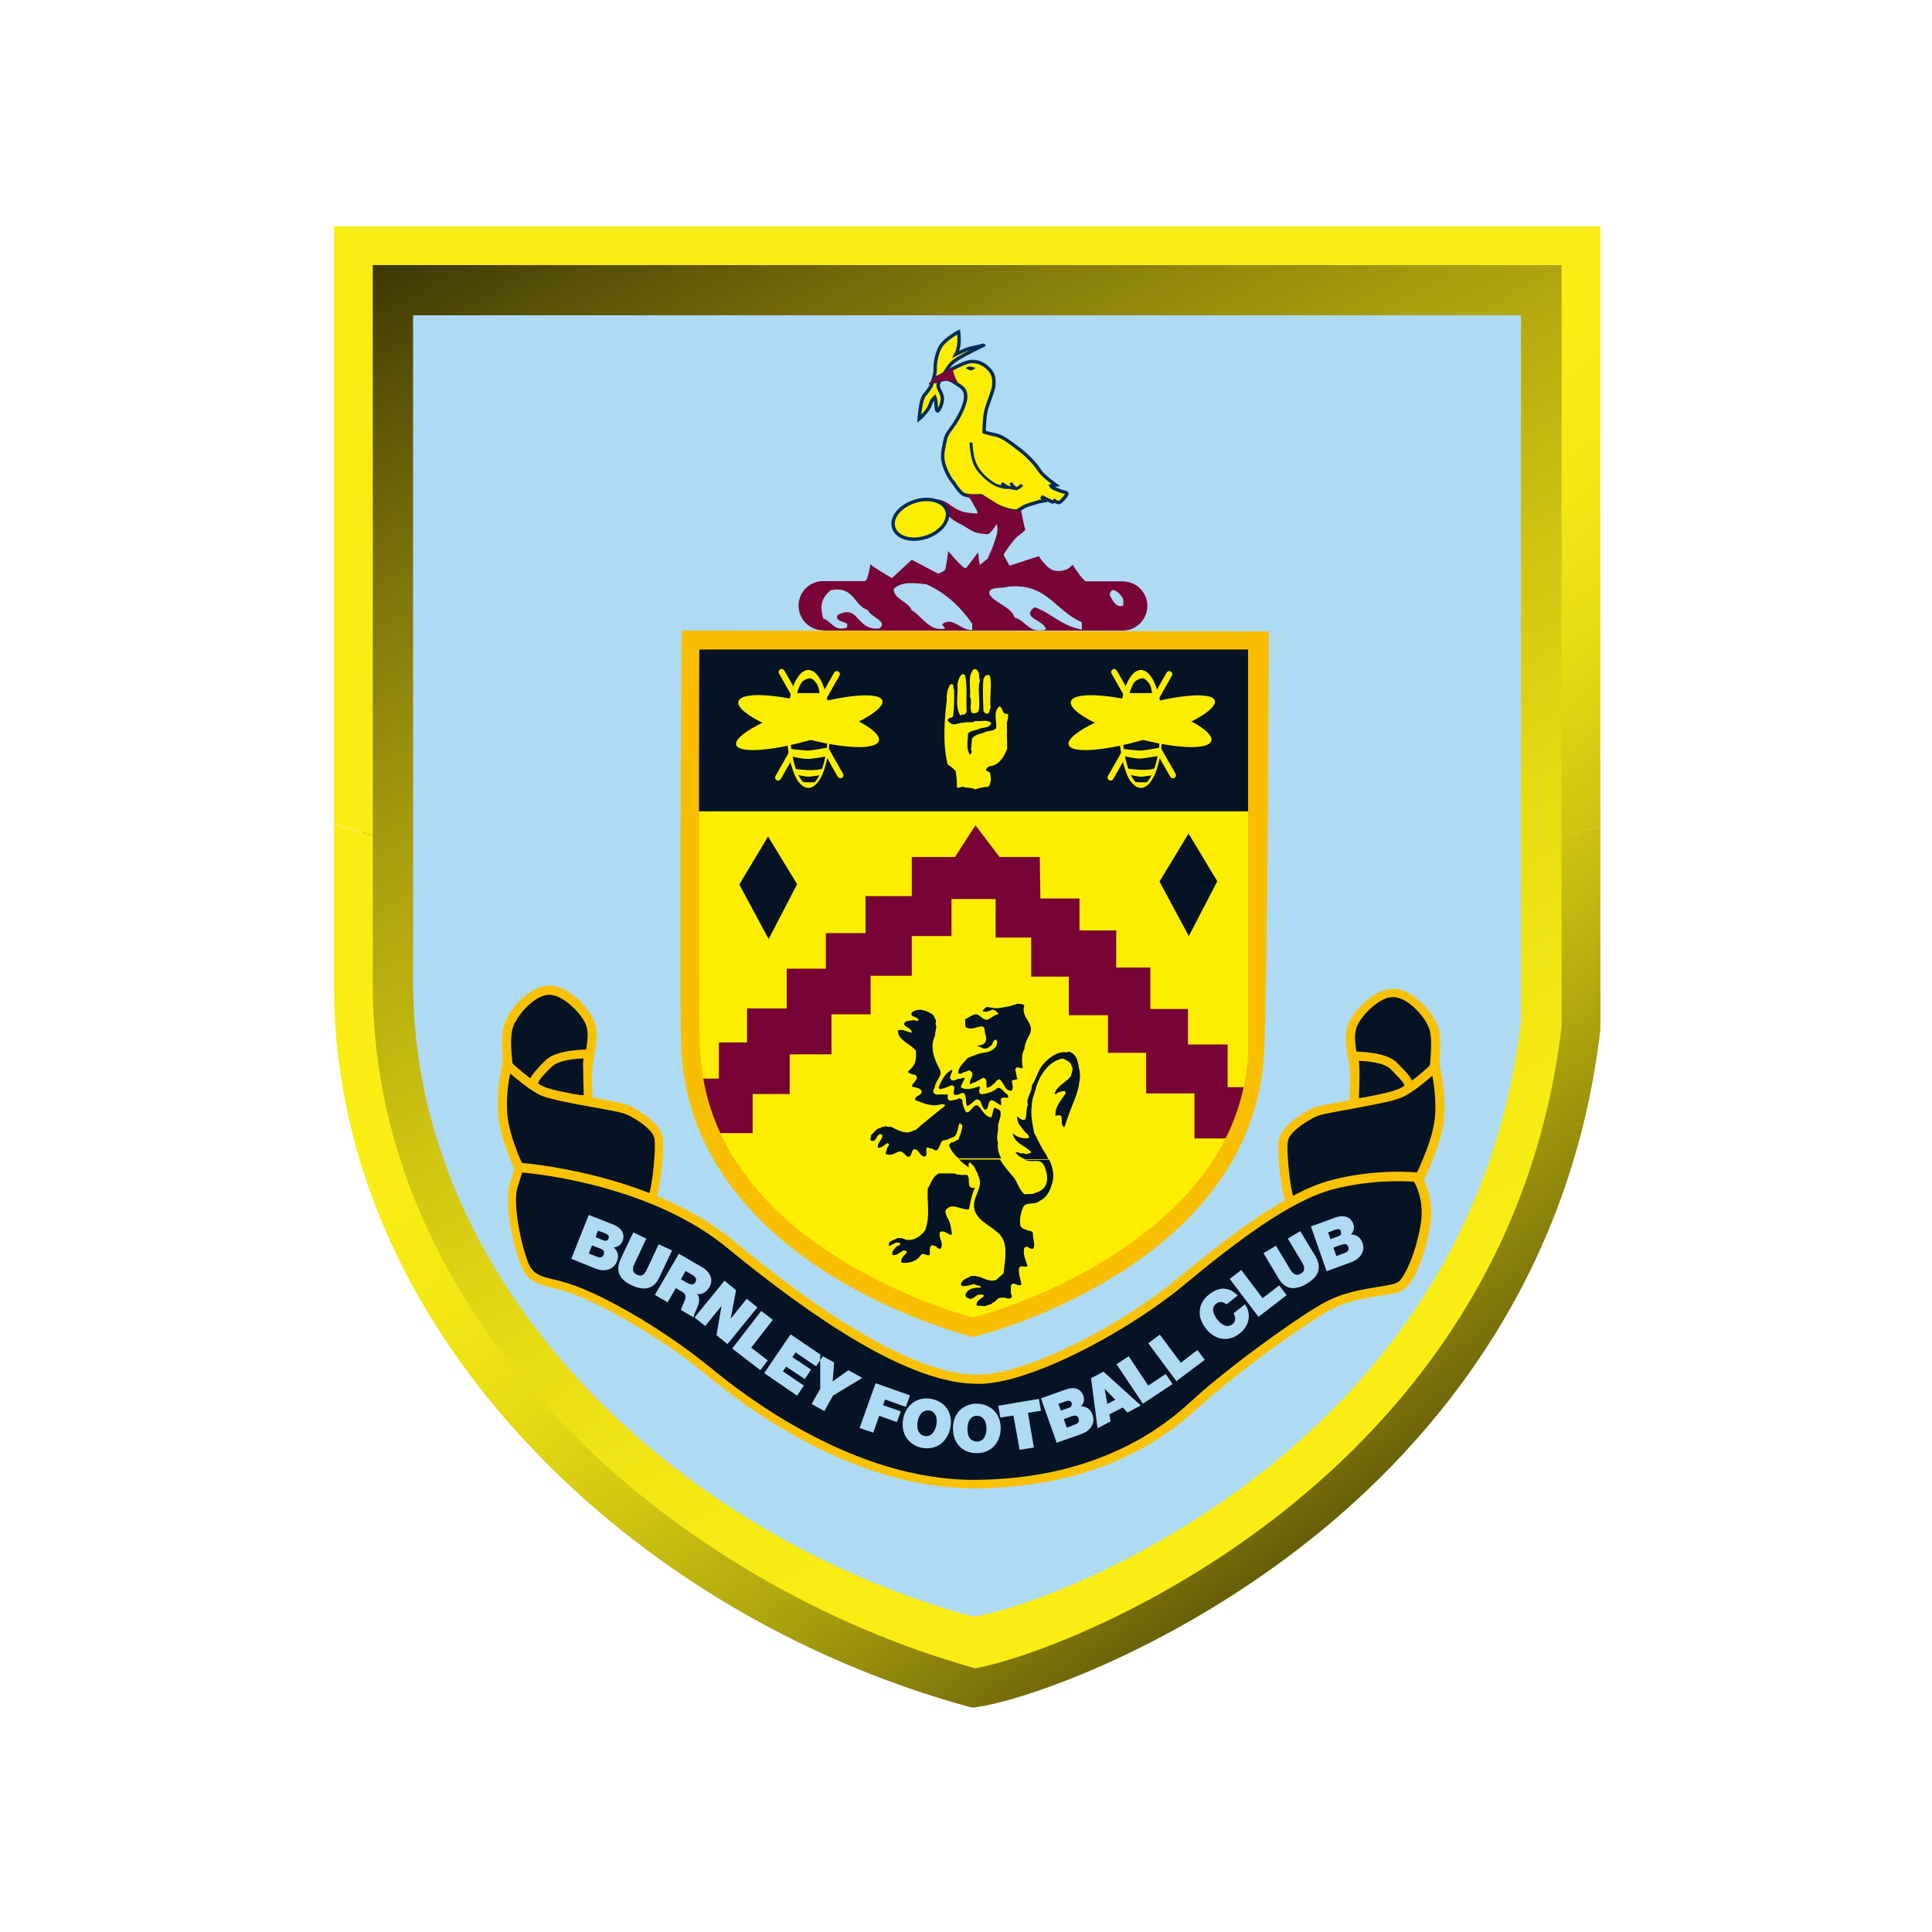 <?xml version="1.0" encoding="utf-8"?>
<!-- Generator: Adobe Illustrator 19.0.0, SVG Export Plug-In . SVG Version: 6.00 Build 0)  -->
<svg version="1.1" id="layer" xmlns="http://www.w3.org/2000/svg" xmlns:xlink="http://www.w3.org/1999/xlink" x="0px" y="0px"
	 viewBox="-153 -46 652 652" style="enable-background:new -153 -46 652 652;" xml:space="preserve">
<style type="text/css">
	.st0{clip-path:url(#XMLID_39_);fill:url(#XMLID_42_);}
	.st1{fill-rule:evenodd;clip-rule:evenodd;fill:#AFDAF4;}
	.st2{fill-rule:evenodd;clip-rule:evenodd;fill:#FDEE00;}
	.st3{fill-rule:evenodd;clip-rule:evenodd;fill:#780336;}
	.st4{fill-rule:evenodd;clip-rule:evenodd;fill:#051325;}
	.st5{fill:#F9C200;}
	.st6{fill:#FDEE00;}
	.st7{fill-rule:evenodd;clip-rule:evenodd;fill:#FFED00;}
	.st8{fill:#FFED00;}
	.st9{fill:none;stroke:#002B59;stroke-width:1.153;}
	.st10{fill:#002B59;}
	.st11{fill-rule:evenodd;clip-rule:evenodd;fill:#002B59;}
	.st12{fill:#780336;}
	.st13{fill-rule:evenodd;clip-rule:evenodd;fill:#F7BF00;}
	.st14{clip-path:url(#XMLID_45_);fill:url(#XMLID_49_);}
	.st15{clip-path:url(#XMLID_50_);fill:url(#XMLID_53_);}
</style>
<g id="XMLID_165_">
	<defs>
		<path id="XMLID_166_" d="M-30.7,43.4v242.2c0,53.1,21.5,104,62.1,147.2c36.8,39.1,86.4,68.7,139.8,83.3l4,0.9l4.5-0.4l0.2,0
			c15.8-2.2,36.1-11.1,42-13.7c21.7-9.8,42.3-22.2,61-36.9c54.3-42.5,87-99.8,94.6-165.6l0.1-257H-30.7z"/>
	</defs>
	<clipPath id="XMLID_39_">
		<use xlink:href="#XMLID_166_"  style="overflow:visible;"/>
	</clipPath>
	
		<linearGradient id="XMLID_42_" gradientUnits="userSpaceOnUse" x1="-256.361" y1="591.212" x2="-235.017" y2="591.212" gradientTransform="matrix(12.471 22.853 22.853 -12.471 -10322.771 13178.368)">
		<stop  offset="0" style="stop-color:#040000"/>
		<stop  offset="5.484474e-002" style="stop-color:#1C1702"/>
		<stop  offset="0.201" style="stop-color:#564F07"/>
		<stop  offset="0.346" style="stop-color:#887F0B"/>
		<stop  offset="0.489" style="stop-color:#B0A70E"/>
		<stop  offset="0.627" style="stop-color:#D0C511"/>
		<stop  offset="0.761" style="stop-color:#E7DB13"/>
		<stop  offset="0.888" style="stop-color:#F4E914"/>
		<stop  offset="1" style="stop-color:#F9ED14"/>
	</linearGradient>
	<polygon id="XMLID_167_" class="st0" points="283.9,-128.3 576.7,408.3 63,688.7 -229.9,152 	"/>
</g>
<g id="XMLID_3_">
	<path id="XMLID_164_" class="st1" d="M-13.5,60.4h373.8v238c-16.9,146.3-160.5,197.8-184.9,201.2c-100.4-27.4-189-111.8-189-214
		V60.4z"/>
	<path id="XMLID_163_" class="st2" d="M78.8,225.9v84.5c0,0,7,31.7,12.5,37.3c5.6,5.6,29.1,32.8,38.1,36.8c9,4,46.7,20.5,46.7,20.5
		l49.6-23.2l26.4-24.2l14.7-22l4-16.2l0.4-31.9l0.9-64.2L78.8,223L78.8,225.9z"/>
	<path id="XMLID_162_" class="st3" d="M80.8,318h8.8v-12.2h9.5v-11.5h13.4v-13.4h13.2v-12h13.4v-12.5h15.6v-13.2h14.6l6.9-10.7
		l8.1,10.7h13.6l0.2,14h13.2v10.8h12.4v12.5h11.5v14h12.7v12h13.4v14.4h7.8c0,0-0.7,6.9-2.4,11c-1.7,4.1-4.9,6.3-4.9,6.3h-11.7
		v-15.2h-16.3v-13.7h-12.9v-12.7h-13.2v-13h-12.7v-13.2h-12v-13h-3.2h-11.7v12.5h-13.4v13.4h-13.9v13h-13.2v13.5h-14.1v13.4H101
		v13.2H89.3c0,0-4.9-6.1-6.3-10.3C81.5,321.9,80.8,318,80.8,318"/>
	<rect id="XMLID_161_" x="79.4" y="170" class="st4" width="192" height="57.8"/>
	<path id="XMLID_160_" class="st4" d="M192.7,293.3c-1.5,4.1,3.9,6.1,1.7,9.9c-0.8,1.5-1.6,3.2-1.7,4.9c-1,1.5-0.8,3.5-0.7,5.4
		c0.2,0.2,0.1,0.6,0.1,0.9c-0.8,0.5-2-1.1-2.5,0.6c0.4,0.9,0.3,2.2,0.8,3.2l-1.9,0.4c0,1.3,0.7,2.3-0.1,3.5c-2.6,0-2.4-2.7-4.1-3.9
		c-1,0.1-1.4,1.4-2.2,1.7c-0.4,0.6-1.3,1.1-2.1,1.2c-0.3-1.3,0.4-2.9-1.1-3.4c-1.3,0.5-2.3,1.6-3.8,1.8c-0.1,0.4-0.5,0.3-0.8,0.3
		c-0.3-1.3,1.2-2.4,0.8-3.8c-0.4-0.4-0.7-0.9-1.3-0.7c-0.6,0.3-1.4,0.6-1.9,0.6c-0.3,0.7-1,0.3-1.5,0.4c-0.1-2.2,1.8-3.6,3.1-5.2
		c2.1-0.9,4.1-1.8,6.6-2c1.5-0.5,3.2-1.3,3.4-3.1c0.1-0.5-0.1-0.9-0.4-1.2c-0.8,0.2-1.1,1.1-1.3,1.7c-0.9,0.9-2.1,1.8-3.2,1.2
		c-0.5-0.2-1.1-0.5-1.7-0.7v-0.1c0.9-0.2,2.2-0.2,2.7-1.4c0.6-1.3-0.2-2.3-0.3-3.7c0-0.5-0.1-1-0.6-1.4c-2.1-0.1-3.6,1.4-5.7,0.3
		c-0.5-0.8-0.1-1.6-0.3-2.7c1.3-0.6,2.4-1.7,3.9-1.7c1.4,0.4,2.4,2.4,4,1.7c1.1-0.6,1.9-1.5,3.3-1.7c-0.1-0.8-1.2-1.3-1.7-1.6
		c-1.3,0.3-2.2,1-3.5,0.6c0-0.8,0.9-1.1,1.3-1.5c1.8,0.2,3,0.7,4.8,0.3c1-0.2,2.1-0.4,3.3-0.6c0.5-0.4,1.3-0.2,1.9-0.7
		C191,292.7,191.9,292.7,192.7,293.3"/>
	<path id="XMLID_159_" class="st4" d="M201,345.1c1.2,2.7,2.1,5.7,0.9,8.7c-0.6,2.3-1.8,4.4-4.1,5.5c-1.5,1.6-5.1-0.1-5.7,2.6
		c-0.7,1.6-1,3.5-0.8,5.5c0.2,1.3,1.7,1.4,2.7,1.9c0.6,0,1.4,0.2,1.6,0.9c-0.1,1.8,0.8,3.5,0.2,5.1c-1.3,0.8-2-1.6-3.2,0
		c-0.4,2.2,0.6,4.1,1.2,6c-1.1,0.6-2-0.6-2.9,0.6c-0.3,2.2,0.6,3.7,0.8,5.7c-1.5,0.7-2.8-1.6-3.6,0.5c0.2,1-0.2,2.2,0.3,3
		c0.3,1.1-0.7,1.2-1.5,1.1c-0.8-0.5-1.8-0.2-2.6-0.2c-1,0.3-1.3,1.5-2.3,1.6c-0.5,0.9-1.7,0.6-2.4,1.2l-3-0.2
		c-0.3-1.8,1.6-2.2,2.5-3.3c-0.4-0.7-1.3-0.3-1.9-0.4c-1.1,0.4-2.1,2-3.4,1.2c-0.7-0.2-1.3-0.8-0.8-1.6c1.1-2,3.2-1.9,5.1-2
		c-0.4-1-1.7-0.5-2.3-1.2c-1.3,0.4-2.6,0.8-4,0.7c-0.2-0.1-0.6-0.4-0.5-0.7c0.4-1.6,2-1.8,3.2-2.6c3.5-0.7,5.3,2.2,8.6,1.3l2.6-2.3
		c0.4-4.8,2-10.8-2.3-14c-2.6-2.4-7.7-4.3-7.7-8.9c-0.1-3.4,3.4-6.5,1.4-10c-0.1-1-0.8-1.7-1.1-2.6c-0.3-0.7-1.1-1.5-1.7-1.9
		c-0.7,0.4-0.4,1.3-0.3,1.9v-0.1c-1.2-1-2.3-1.8-3.4-2.8h13.9c1.1,2,2.8,3.9,4.3,5.7c1.7,1.8,2,4.7,4.1,6.1c1-0.4,2.8,0.2,3.5-0.6
		c1.2-0.2,2.4-0.9,3.2-2c1.4-2.1,0.7-5.5-0.5-7.6c-1.4-2-3.8-0.5-5.6-1.3c-0.3-0.1-0.6-0.1-0.9-0.2H201z"/>
	<path id="XMLID_158_" class="st4" d="M170.7,345.1c-1.4-1.2-2.7-2.6-3.4-4.5c0-0.5,0.6-0.8,0.8-1.1c0.9,0.1,1.3-0.7,2.2-0.8
		c0.8-1.5,1.3-3.2,1.5-4.9c-0.3-0.2-0.5-0.7-1-0.7c-0.6,1.3-0.5,3.5-1.9,4.6c-1.1,0.2-2.3,1.2-3.4,1.1c-1.8,0.4-1.2,5.1-3.9,2.8
		c-0.8,0.3-2-1.2-2,0.4c-0.1,0.8,0.4,2-0.5,2.3c-1.8,0.1-2-2.9-3.8-2.4c-1,0.7-0.5,3.2-2.3,2.3c-0.7-0.6-1.3-1.7-2.6-1.6
		c-1.7,0.7-2.9,1.6-4.6,0.8c0.4-1.1,0.4-2,1.2-2.9c0.1-0.7-0.6-0.8-1-0.5c-0.7,0.7-1.8,1.4-2.7,1.4c-0.5-1.5,1.4-2.6,1.5-4.2
		c-0.2-0.5-0.8-0.5-1.2-0.3c-1,0.7-1,2.7-2.7,2c-0.4-0.5,0.1-1.2,0.1-1.9c1-0.7,1.7-2.3,3.2-2.3c0.3-0.7,1.2-0.1,1.6-0.7
		c0.6,0.5,1.6,0.1,2.2,0.4c2.1,1.1,4.9,2.6,7.1,1.2c1.4-0.2,2.3-1.7,3.4-2.4c2.2-1.9,4.9-4,7.3-5.9c0.4-0.8-0.6-0.5-1-0.7
		c-3.2,1.1-6.3-0.3-9-1.4c0.1-1.7,1.9-1.2,2.3-2.7c-0.3-1.6-2.3-1.3-3.4-1.9c0.3-1.4,2.9-2.6,1.1-3.9c-0.8-0.1-1.7-0.3-2.3-0.8v-0.4
		c0.5-0.3,1.1-1,1.5-1.5c1.2-1.4,1.2-3.5,1.1-5.4c-1.7-2.3-6.1-3.5-6.1-6.8c1.5-0.8,3.2,0.6,4.7,0.7c0.1-2-4.1-2-2-3.8
		c1.4-0.2,2.5-0.7,3.9-0.1l0.4-0.4c-0.5-1.4-3-0.7-2.3-2.5c2.2-1.8,5.1-0.7,7.2,0.8c0.4,0.8,1.4,2,0.8,3c0.7,1.1-0.3,2.7-0.1,3.9
		c-2,3.8-0.3,8.1,1.5,11.4c1.2,2.1-1.3,3.8-1.6,5.8c-0.1,0.8-0.9,1.7-0.4,2.3l0.8,0.5c1.1-0.1,2.3-0.1,3.5,0l0.3-0.2
		c0.5,0.7-0.5,2,0.9,2.2c1.1-0.1,2.2-0.2,3.2-0.8c0.4,0.2,1,0.4,1,1c0,1.2,0.5,2.4,1.1,3.5c0.1,0.4,0.8,0.3,1,0.1
		c1-0.5,1.9-2.9,3.2-2c1.3,1.2,2.3,3.7,4.4,3.9c0.6-1,0.5-2.3,1-3.2c0.9-0.1,1.3,0.7,2,0.8c0.7,1.9-0.6,3.6-0.7,5.4
		c0.3,1.8-0.8,3.6,0,5.4c-0.3,2,0.2,3.7,1.1,5.4H170.7z"/>
	<path id="XMLID_157_" class="st4" d="M192.8,345.1c-1.2-0.4-2.3-1-3.1-2.2c0.8-0.1,1.3,0.1,2,0.4c0.7-0.5,1.5,0.6,2.3,0
		c0.4-0.1,0.8-0.1,1-0.5c-1.9-2.2-5.8-2.9-6.2-6.4c1.3,1.4,3.3,1.9,5.3,1.7c0.5-0.5-0.2-0.9-0.3-1.3c-1.2-0.9-2-2.3-2.9-3.4
		c-0.4-0.8-0.7-1.9-0.7-2.7c0.7,0.6,1.7,1.5,2.7,1.2c0.8-1.6,0.2-3.4,1-5.1c-0.8-2.3,1.5-4.1,1.3-6.5c1.6-2.3,2-5,3.8-7.1
		c2.1-2.3,4.6-4.3,7.6-4.1c0.5,0.3,0.9-0.4,1.4-0.1c2.6,1,2.8,3.6,3.2,5.8c0.4,1.4,0.3,2.6,0.1,4.1c-0.5,4.4-2.6,8-3.9,12.1
		c-0.5,1.1-0.7,2.2-1.2,3.4c-1.2-0.4-0.7-2.2-1-3.6c-0.4-0.7-1.4-0.4-2-0.2c-0.3-3.1,1.9-5.2,3.4-7.6c0.1-0.2-0.1-0.8-0.5-0.8
		c-1.3,0.1-1.9,0.3-2.8,1.1l-0.4-0.3c1-2.9,4.2-3.7,5.6-6.1c0.1-1,0.9-2.3,0.1-3.2c-0.2-1.5-1.9-1.9-2.9-2.5c-4.6,0.8-7.6,5.3-9,9.5
		c-0.4,2.2-1.6,4.1-1.5,6.6c-0.5,2.9,0.3,6.3,0.8,9c1.3,2.4,2.3,4.9,3.9,7.1c0.3,0.6,0.6,1.2,0.9,1.8H192.8z"/>
	<path id="XMLID_156_" class="st4" d="M168.4,315.1c-0.1,1.1-1,1.9-0.7,2.9c1,1.6,2.2-0.3,3.5,0.1c0.3-0.4,1.1-0.5,1.4-0.1
		c-0.5,1-1.3,2-1.3,3c2.1,1.1,4.1,0.2,6.3-0.4c0.4,0.8-1,2.2,0.7,2.7c2-0.3,3.8-0.8,5.3-2.1c1.5-0.4,2.2,1.7,3.4,2.1
		c0,0.4,0.6,0.8,0,1.2c-0.8-0.1-2.1-0.4-2.3,0.8c0.2,0.4,0.1,1.1,0.2,1.7c-1.2-0.3-2.1-1.7-3.5-1.7c-1.3,0.8-0.5,3.1-2,3.2
		c-1.5-1-0.8-3.4-2.8-3.5c-1.2,0.6-2,1.9-3.2,2.3c-0.8-1.4,0-3.3-1.2-4.5c-1.2,0-2,1.2-3.3,0.5c-0.4-1.1,1-2.6-0.7-3.1
		c-1.3,0.5-2.6,1.2-4.1,1.4l-0.3-0.7c1-2.3,1.9-4.4,4.2-5.8L168.4,315.1z"/>
	<path id="XMLID_155_" class="st4" d="M169.3,350.1c1.1,0.5,2.6,0.4,4.1,0.4c1.4,1.4-0.7,4.7,2.6,4.4c-1.1,2.2-1.5,4.9-2,7.2
		c-2.7,0.4-5.9-2.6-7.9,0.4c-0.2,1,0.3,1.4,0.5,2.3c1.1,1.4,1.3,3.4,1.6,5.2c0.1,0.3,0,0.9-0.5,0.7c-1.2-0.5-2.1-1.5-3.4-1
		c-0.9,1.7,1.2,3.5,0.3,5.4c-0.4,0.8-1.1,0.1-1.5-0.2c-0.2-0.5-1-0.4-1.5-0.7c-1.4,0.7-0.5,2.3-0.9,3.3c-1,0.6-2-1-2.9,0
		c-1.5,2.3-4.2,2.9-6.6,2.6c-0.4-1.1,0.8-2.5,1.7-3.2c0.1-0.1,0.1-0.3,0.1-0.5c-0.2-0.3-0.5-0.4-1-0.4c-1.4,0.5-2.3,1.9-3.8,1.5
		c-0.4-1.2,0.7-2,1.2-2.7c0.4-0.4,1.4-0.3,1.4-1.2c-1.4-0.9-2.6,0.6-3.8,0.9c-0.4-1.8,1.9-2,2.9-2.7c0.8,0,1.9,0,2.6,0.5
		c2.6,0.7,5.2-1,6.7-3.1c1.8-4.8,0.6-8.8,0.9-14.1c1.1-1.7,1.6-4.1,3.7-5.1H169.3z"/>
	<path id="XMLID_154_" class="st2" d="M177.7,183.8l-0.2,0.5c-0.6,3.5,0.5,6.7-0.3,9.7c-0.3,0.7-1.5,0.8-2.2,0.6
		c-1.1-1.9,0.3-3.7-0.7-5.6c0.5-2.9-1-6.6,1.3-9.2C177.9,179.7,177.2,182.4,177.7,183.8"/>
	<path id="XMLID_153_" class="st2" d="M172.7,181.9c0.8,3.5,0.3,8.1,0.5,12.2c0,0.5-0.6,0.9-0.9,1.1c-0.3-0.2-0.9,0-1.2,0.3
		c-1.9-3.1-0.7-6.9-1-10.6c0.3-1.4,0.6-2.5,1.6-3.4C172.1,181.5,172.5,181.6,172.7,181.9"/>
	<path id="XMLID_152_" class="st2" d="M181.1,182.1c0.7,3.5-0.2,6.9,0.2,11c-0.6,0.5-0.2,1.5-0.9,1.7c-0.7,0.2-1.3-0.3-1.5-0.8
		c-0.1-3.5-0.4-7.1,0-10.9C179.3,182.3,179.9,181.2,181.1,182.1"/>
	<path id="XMLID_151_" class="st2" d="M169,186.7c0,3.1,0.1,6-0.4,9c-0.3,0.8-1.4,0.3-1.8,1.2c0.1,0.7,0.9,1.1,1.5,1.5
		c1.6,0.2,2.6-0.6,4-0.5c1.2-0.5,2.8,0.3,3.8-0.6c1.8,0.3,4.1-0.6,5.4,0.7c-0.5,1.9-3.1,1.3-4.6,2.2c-1.1,0.4-2.3,0.4-3.2,1.3
		c-0.1,2.5-0.7,5.1,0.6,7.2c0.4-0.3,1-0.9,0.4-1.5l0.3-3.9c1.1-1.5,2.9-1.6,4.6-2.3c1-0.4,2.9-0.3,3.6-1.3c0.2-2.7-1.1-5.3,1-7.3
		c1.4,0.1,0.7,2.9,2.9,2.5c0.3,0.8,0,2-0.3,2.9c0,2.8,0,6,0.1,8.8c-0.9,2.6-2.8,5.8-6,6c-0.6,0.3-0.9,0.6-1.2,1.2
		c0.3,0.8,1.5,0.3,1.5,1.5c0.3,1.4,0.3,2.9-0.6,4.2c-1.6,0.1-3.1,0.4-4.5,0.9c-1.2-0.7-2.9-0.4-4.2-0.9c-0.7,0-1.3,0.6-2,0.2
		c0.1-1.6-0.1-3.8-0.4-5.5c-0.8-0.9-1.7-1.6-2.7-2.2c-1.7-7.3-1.1-14.8-0.3-21.7c-0.1-1.8,0.2-3.9,1.2-5.3
		C169.3,184.4,168.4,186.3,169,186.7"/>
	<polygon id="XMLID_150_" class="st4" points="106.2,236.3 96.5,252.5 106.4,270.9 116,252.4 	"/>
	<polygon id="XMLID_149_" class="st4" points="248.1,235.3 238.3,251.5 248.2,269.9 257.8,251.4 	"/>
	<path id="XMLID_148_" class="st4" d="M18.7,315.7c0,0-1.8-11.1,0-15.8c1.8-4.8,8-11.7,13.7-11.7c5.6,0,12.8,7.5,14,12
		c1.2,4.5-0.9,10.8-1.2,15.8c-0.3,5.1,0.3,13.4,0.3,13.4l-25-6.3L18.7,315.7z"/>
	<path id="XMLID_145_" class="st5" d="M17.2,315.9c0,0-1.9-11.5,0.1-16.6c0.3-0.7,0.7-1.5,1.1-2.3c0.4-0.8,0.9-1.6,1.5-2.4
		c3-4.1,7.9-8,12.5-8h0c0.9,0,1.9,0.2,2.9,0.5c0.9,0.3,1.9,0.7,2.8,1.2c4.6,2.6,8.8,7.8,9.8,11.4v0c0.9,3.2,0.2,7.1-0.4,10.8
		c-0.3,1.9-0.6,3.8-0.7,5.4c-0.3,5,0.3,13.2,0.3,13.2l0.2,2.1l-2.1-0.5l-25-6.3l-0.9-0.2l-0.2-0.9l-1.8-7.5L17.2,315.9z M20.2,300.4
		c-1.6,4.2,0,14.2,0.1,15l1.5,6.5l22.1,5.5c-0.1-2.8-0.4-8-0.1-11.5c0.1-1.9,0.4-3.8,0.7-5.8c0.6-3.4,1.2-7,0.5-9.5l0,0
		c-0.8-2.9-4.4-7.2-8.3-9.5c-0.7-0.4-1.5-0.8-2.2-1c-0.7-0.2-1.3-0.3-2-0.4v0h0c-3.5,0-7.4,3.2-10,6.7c-0.5,0.7-1,1.4-1.3,2.1
		C20.7,299.1,20.4,299.8,20.2,300.4"/>
	<path id="XMLID_144_" class="st4" d="M45.8,309.7c0,0-10.1-0.3-13.7,3.3c-3.6,3.6-5.6,5.7-5,8.1c0.6,2.4,6.8,3,9.5,3.6
		c2.7,0.6,8.9,0.9,8.9,0.9s-0.3-7.4-0.3-10.8C45.2,311.5,45.8,309.7,45.8,309.7"/>
	<path id="XMLID_141_" class="st5" d="M43.9,311.2c-2.9,0.1-8.5,0.6-10.7,2.8v0c-1.8,1.7-3.1,3.1-3.9,4.2c-0.6,0.9-0.9,1.6-0.7,2.3
		c0.3,1,3.9,1.6,6.5,2.1c0.6,0.1,1.2,0.2,1.9,0.3c1.7,0.4,5,0.6,7,0.7c-0.1-2.4-0.2-6.9-0.2-9.1C43.7,313.3,43.8,312.1,43.9,311.2
		 M31,311.9c4-4,14.8-3.7,14.8-3.7l2.1,0.1l-0.7,1.9c0,0-0.5,1.5-0.5,4.6c0,3.4,0.3,10.7,0.3,10.7l0.1,1.7l-1.7-0.1
		c0,0-6.4-0.3-9.2-0.9c-0.3-0.1-1-0.2-1.7-0.3c-3.4-0.6-8.2-1.5-9-4.4c-0.4-1.7,0.1-3.2,1.2-4.8C27.8,315.2,29.2,313.7,31,311.9z"/>
	<path id="XMLID_140_" class="st4" d="M23.2,350.3c0,0-6-11.7-6.6-20.3c-0.6-8.7,1.5-16.7,1.5-16.7s7.2,6.9,11.9,9
		c4.8,2.1,24.4,4.8,27.7,6c3.3,1.2,11,5.7,11.6,10.1c0.6,4.5-0.9,17.9-2.4,20.3c-1.5,2.4-3.9,3.9-3.9,3.9l-39.3-7.7L23.2,350.3z"/>
	<path id="XMLID_137_" class="st5" d="M21.7,350.8c-0.9-1.8-6-12.4-6.6-20.7c-0.6-8.9,1.5-17.2,1.5-17.2l0.6-2.6l1.9,1.8
		c0,0,6.9,6.6,11.4,8.6l0,0c2.6,1.2,10.5,2.6,17.1,3.8c4.8,0.9,9,1.6,10.5,2.2c0.5,0.2,1.1,0.4,1.8,0.7c0.6,0.3,1.3,0.6,2,1.1
		c3.8,2.2,8.3,5.8,8.8,9.6v0c0.1,0.7,0.1,1.6,0.1,2.6c0,1,0,2-0.1,3.1c-0.3,5.9-1.5,13.7-2.7,15.6c-1.7,2.7-4.4,4.4-4.4,4.4
		l-0.5,0.3l-0.6-0.1l-39.3-7.8l-1.1-0.2l-0.1-1.1L21.7,350.8z M18.2,329.9c0.6,8.4,6.4,19.7,6.4,19.7l0.2,0.5l0.4,3.4l37.6,7.4
		c0.7-0.5,2-1.6,2.9-3.1c0.9-1.5,1.9-8.6,2.2-14.1c0.1-1.1,0.1-2.1,0.1-3c0-0.9,0-1.6-0.1-2.2c-0.3-2.6-4.1-5.5-7.3-7.3
		c-0.6-0.3-1.2-0.7-1.8-0.9c-0.6-0.3-1.1-0.5-1.5-0.6h0c-1.2-0.4-5.3-1.2-9.9-2c-6.8-1.2-14.8-2.7-17.8-4h0l0,0
		c-3.4-1.5-7.8-5.2-10.4-7.4C18.5,319.2,17.8,324.4,18.2,329.9"/>
	<path id="XMLID_136_" class="st4" d="M330.7,316.4c0,0,1.8-11.1,0-15.8c-1.8-4.8-8-11.6-13.7-11.6c-5.6,0-12.8,7.5-14,11.9
		c-1.2,4.5,0.9,10.8,1.2,15.9c0.3,5.1-0.3,13.4-0.3,13.4l25-6.3L330.7,316.4z"/>
	<path id="XMLID_133_" class="st5" d="M329.2,316.1c0.1-0.9,1.6-10.8,0.1-15c-0.2-0.6-0.5-1.2-0.9-1.9c-0.4-0.7-0.8-1.4-1.3-2
		c-2.6-3.5-6.5-6.7-10-6.7h0c-0.6,0-1.3,0.1-2,0.3c-0.7,0.2-1.5,0.6-2.2,1c-3.9,2.3-7.5,6.6-8.3,9.5l0,0.1c-0.7,2.6-0.1,6.1,0.5,9.5
		c0.3,2,0.7,3.9,0.8,5.7c0.2,3.6,0,8.7-0.2,11.5l22.1-5.5L329.2,316.1z M332.2,300.1c1.9,5.2,0.1,16.6,0.1,16.6c0,0,0,0.1,0,0.1
		l-1.8,7.4c-0.1,0.6-0.5,1.1-1.2,1.3l-25,6.3c-0.1,0-0.3,0.1-0.5,0.1c-0.8-0.1-1.5-0.8-1.4-1.6c0,0,0.6-8.3,0.3-13.3
		c-0.1-1.7-0.4-3.6-0.7-5.4c-0.6-3.8-1.3-7.6-0.4-10.8l0,0c0.9-3.6,5.2-8.8,9.8-11.4c0.9-0.5,1.8-1,2.8-1.2c1-0.3,2-0.5,2.9-0.5h0
		c4.6,0,9.4,3.9,12.5,7.9c0.6,0.8,1.1,1.6,1.5,2.4C331.5,298.5,331.9,299.3,332.2,300.1L332.2,300.1z"/>
	<path id="XMLID_132_" class="st4" d="M303.6,310.4c0,0,10.1-0.3,13.7,3.3c3.6,3.6,5.7,5.7,5.1,8.1c-0.6,2.4-6.9,3-9.5,3.6
		c-2.7,0.6-8.9,0.9-8.9,0.9s0.3-7.5,0.3-10.8C304.2,312.2,303.6,310.4,303.6,310.4"/>
	<path id="XMLID_129_" class="st5" d="M303.6,308.9c0,0,10.8-0.3,14.8,3.7c1.8,1.9,3.3,3.3,4.3,4.7c1.2,1.7,1.6,3.2,1.2,4.9v0
		c-0.7,2.9-5.5,3.8-8.9,4.4c-0.7,0.1-1.4,0.2-1.8,0.3c-2.8,0.6-9.2,0.9-9.2,0.9c-0.9,0-1.6-0.6-1.6-1.5v-0.2c0-0.6,0.3-7.4,0.3-10.7
		c0-3.1-0.5-4.6-0.5-4.6c-0.3-0.8,0.2-1.7,1-1.9C303.3,309,303.4,308.9,303.6,308.9 M316.3,314.8c-2.2-2.2-7.8-2.7-10.7-2.8
		c0.1,0.9,0.2,2.1,0.2,3.5c0,2.3-0.1,6.7-0.2,9.1c2-0.1,5.3-0.4,7-0.7c0.6-0.1,1.2-0.3,1.9-0.4c2.6-0.4,6.3-1.1,6.5-2.1
		c0.2-0.7-0.1-1.5-0.7-2.3C319.4,317.9,318,316.6,316.3,314.8z"/>
	<path id="XMLID_128_" class="st4" d="M326.3,351.1c0,0,6-11.7,6.6-20.3c0.6-8.7-1.5-16.7-1.5-16.7s-7.1,6.9-11.9,9
		c-4.8,2.1-24.4,4.8-27.7,6s-11,5.7-11.6,10.1c-0.6,4.5,0.9,17.9,2.4,20.3c1.5,2.4,3.9,3.9,3.9,3.9l39.3-7.7L326.3,351.1z"/>
	<path id="XMLID_125_" class="st5" d="M324.9,350.3c0.4-0.9,5.8-11.6,6.4-19.7c0.4-5.5-0.4-10.7-0.9-13.6c-2.5,2.2-7,5.9-10.4,7.4h0
		l0,0c-3,1.3-11,2.7-17.8,4c-4.7,0.8-8.7,1.6-10,2h0c-0.4,0.1-0.9,0.4-1.5,0.6c-0.6,0.3-1.2,0.6-1.8,1c-3.2,1.8-7,4.7-7.3,7.3v0
		c-0.1,0.6-0.1,1.3-0.1,2.2c0,0.9,0,1.9,0.1,3c0.3,5.5,1.3,12.6,2.2,14.1c0.9,1.5,2.2,2.5,2.9,3.1l37.6-7.4l0.4-3.4
		C324.8,350.7,324.9,350.5,324.9,350.3 M334.4,330.9c-0.6,8.2-5.8,19-6.6,20.7l-0.5,4.1c-0.1,0.7-0.6,1.3-1.3,1.4l-39.3,7.8
		c-0.4,0.1-0.8,0-1.1-0.2c0,0-2.7-1.7-4.4-4.4c-1.2-1.9-2.4-9.7-2.7-15.6c-0.1-1.1-0.1-2.2-0.1-3.2c0-1,0-1.9,0.1-2.5v0
		c0.5-3.8,5-7.4,8.8-9.6c0.7-0.4,1.5-0.8,2-1.1c0.6-0.3,1.2-0.6,1.8-0.7c1.5-0.6,5.7-1.3,10.5-2.2c6.6-1.2,14.4-2.6,17.1-3.8l0.1,0
		v0c4.3-1.9,10.7-8,11.4-8.6c0.2-0.2,0.4-0.3,0.7-0.4c0.8-0.2,1.7,0.3,1.9,1.1C332.9,313.7,335,322,334.4,330.9"/>
	<path id="XMLID_124_" class="st4" d="M22.2,348c0,0,43.5,2.9,71.3,26c27.9,23,61.4,46.2,84.1,45.6c18.6-0.5,50.8-18.6,67.9-32.9
		c17.1-14.2,36.2-28.9,51.3-32.8c15.1-3.9,28.3-2.4,28.3-2.4s4.4,6.4,2.9,15.7c-1.5,9.3-4.9,17.6-7.8,20.6
		c-2.9,2.9-15.6,1.5-26.4,7.9c-10.8,6.4-32.3,22-44.5,33.3c-12.2,11.3-34.9,25.9-73.2,26.2c-41.6,0.3-78.5-28.6-90.5-38.4
		c-16.1-13.2-35.2-23.5-44.5-27c-9.3-3.4-13.2-2.5-16.1-6.9c-2.9-4.4-6.9-22-4.9-28.4L22.2,348z"/>
	<path id="XMLID_121_" class="st5" d="M22.3,346.4c0.1,0,44,3,72.2,26.3c13.9,11.5,29.1,23,43.8,31.5c14.5,8.5,28.2,14,39.3,13.7
		h0.1c2.5-0.1,5.3-0.5,8.2-1.2c3-0.7,6.2-1.7,9.5-2.9c17.1-6.2,37-18.3,49.2-28.5c8.6-7.1,17.7-14.4,26.5-20.3
		c8.9-6,17.6-10.8,25.4-12.8c15.4-4,28.8-2.5,28.9-2.5c0.5,0.1,0.9,0.3,1.1,0.7c0.3,0.4,4.7,7.2,3.2,16.8c-0.2,1.4-0.5,2.7-0.7,3.9
		c-0.3,1.3-0.6,2.5-0.9,3.7c-1.8,6.3-4.3,11.5-6.6,13.8h0c0,0-0.1,0.1-0.1,0.1c-1.6,1.5-4.7,2-8.8,2.6c-5.1,0.8-11.8,1.8-17.8,5.4
		c-1.5,0.9-3.2,1.9-5,3.1c-1.9,1.2-3.9,2.6-6,4c-10.9,7.5-24.4,17.9-33.2,25.9c-6.2,5.7-15.1,12.3-27.3,17.5
		c-12.2,5.2-27.6,8.9-47,9.1c-21.1,0.1-41-7.1-57.1-15.6c-16.1-8.5-28.4-18.2-34.4-23.2h0c-2.3-1.9-4.5-3.6-6.8-5.3
		c-2.3-1.7-4.7-3.4-7-4.9c-12-8-23.6-14-30.2-16.5c-3.2-1.2-5.7-1.8-7.8-2.3c-4.3-1.1-6.8-1.8-9-5.1h0c-0.5-0.7-0.9-1.7-1.4-2.8
		c-0.4-1.1-0.9-2.5-1.3-3.9c-2.2-7.3-3.8-18.1-2.3-23l2-6.4C20.9,346.8,21.6,346.4,22.3,346.4L22.3,346.4z M92.5,375.2
		c-24.8-20.5-62.1-24.9-69.3-25.5l-1.6,5.2c-1.3,4.3,0.3,14.3,2.3,21.2c0.4,1.3,0.8,2.6,1.2,3.6c0.4,1,0.7,1.7,1.1,2.2l0,0
		c1.6,2.4,3.7,2.9,7.3,3.8c2.2,0.5,4.8,1.2,8.1,2.4c6.8,2.5,18.7,8.6,30.8,16.8c2.4,1.6,4.8,3.3,7.1,5c2.4,1.8,4.7,3.6,7,5.4
		c5.9,4.9,18.1,14.5,33.9,22.8c15.7,8.3,35.1,15.4,55.6,15.3c18.9-0.1,34-3.8,45.8-8.9c11.8-5,20.4-11.4,26.4-16.9
		c8.8-8.2,22.5-18.6,33.5-26.2c2.1-1.5,4.2-2.8,6.1-4.1c1.9-1.2,3.6-2.3,5.2-3.2c6.5-3.8,13.5-4.9,18.9-5.8c3.5-0.5,6.2-1,7.1-1.8
		l0.1,0v0l0,0v0c1.9-1.9,4.1-6.6,5.8-12.4c0.3-1.1,0.6-2.3,0.9-3.6c0.3-1.3,0.5-2.5,0.7-3.7v0c1.1-7.1-1.3-12.3-2.3-14
		c-2.9-0.2-14.3-0.8-27.1,2.5c-7.4,1.9-15.8,6.5-24.4,12.3c-8.7,5.9-17.8,13.1-26.3,20.2c-12.4,10.3-32.7,22.6-50.1,29
		c-3.4,1.2-6.7,2.3-9.8,3c-3.1,0.7-6.1,1.2-8.8,1.2h-0.1c-11.7,0.3-26-5.4-40.9-14.1C122,398.3,106.5,386.7,92.5,375.2"/>
	<path id="XMLID_120_" class="st6" d="M109.9,181.3c-0.3-0.5-0.1-1.1,0.4-1.4c0.5-0.3,1.1-0.1,1.4,0.4l19.8,34.8
		c0.3,0.5,0.1,1.2-0.4,1.4c-0.5,0.3-1.1,0.1-1.4-0.4L109.9,181.3z"/>
	<path id="XMLID_119_" class="st6" d="M110.5,216.9c-0.3,0.5-0.9,0.7-1.4,0.4c-0.5-0.3-0.7-0.9-0.4-1.4l19.8-34.9
		c0.3-0.5,0.9-0.7,1.4-0.4c0.5,0.3,0.7,0.9,0.4,1.4L110.5,216.9z"/>
	<path id="XMLID_118_" class="st7" d="M113.1,200c0-10.7,3.1-19.4,6.8-19.4c3.8,0,6.9,8.6,6.9,19.4c0,10.7-3.1,19.4-6.9,19.4
		C116.1,219.4,113.1,210.7,113.1,200"/>
	<path id="XMLID_33_" class="st4" d="M113.2,202.4c0,0,4.5,0.8,6.7,0.8c2.2-0.1,6.7-1.1,6.7-1.1s0.1,0.8,0,1.7
		c-0.1,0.9-0.3,2.5-0.3,2.5s-5.5,1-6.6,1c-1.1,0-6.3-0.6-6.3-0.6L113.2,202.4z M113.8,209.2c0,0.4,0.9,3.8,1.1,4.1
		c0.1,0.3,4.2,0.6,5.1,0.6c0.8,0.1,4.6-0.1,5-0.8c0.4-0.7,1-3.9,1-3.9s-3.8,0.8-6,0.9C117.8,210.2,113.8,209.2,113.8,209.2
		 M115.6,215.4c0,0.2,0.9,1.7,1.3,2.1c0.4,0.4,1.9,0.5,2.5,0.5c0.6,0,2.9,0.1,3.3-0.2c0.3-0.3,1.5-2.4,1.5-2.4
		c-0.2,0.3-2.8,0.5-3.8,0.7c-1,0.2-4.6-0.7-4.6-0.7L115.6,215.4z M116,187.9h7.6c0,0-0.1-0.6-0.3-1.5c-0.3-1-0.4-1.5-1.6-2.8
		c-1.2-1.2-2.3-0.6-3.5,0.1c-1.2,0.7-2.1,3.8-2.1,3.8L116,187.9z"/>
	<path id="XMLID_112_" class="st2" d="M143.6,204c-0.9,3.2-12.2,2.7-25.3-0.9c-13.1-3.7-23-9.2-22.1-12.4s12.2-2.7,25.3,0.9
		C134.6,195.3,144.5,200.8,143.6,204"/>
	<path id="XMLID_111_" class="st2" d="M144.8,190.6c-0.4-3.1-11.8-2.4-25.5,1.6c-13.6,4.1-24.3,9.8-23.9,13
		c0.4,3.1,11.8,2.4,25.5-1.6C134.6,199.6,145.3,193.8,144.8,190.6"/>
	<path id="XMLID_108_" class="st6" d="M112.5,200L112.5,200c0-5.4,0.8-10.3,2-13.9c1.3-3.7,3.2-6,5.3-6c2.1,0,4,2.3,5.3,6
		c1.3,3.5,2,8.4,2,13.9c0,5.4-0.8,10.3-2,13.9c-1.3,3.7-3.2,6-5.3,6c-0.7,0-1.5-0.3-2.1-0.8c-0.5-0.4-1-1-1.5-1.6
		C114.1,214.1,112.5,207.6,112.5,200 M113.6,200L113.6,200c0,7.4,1.5,13.7,3.6,16.9c0.4,0.6,0.8,1,1.3,1.4c0.5,0.4,1,0.6,1.5,0.6v0
		v0c1.7,0,3.2-2.1,4.4-5.3c1.2-3.5,2-8.2,2-13.5c0-5.3-0.7-10.1-2-13.5c-1.2-3.3-2.7-5.3-4.4-5.3c-1.6,0-3.2,2-4.3,5.3
		C114.3,189.9,113.6,194.7,113.6,200"/>
	<path id="XMLID_107_" class="st6" d="M222.1,181.3c-0.3-0.5-0.1-1.1,0.4-1.4c0.5-0.3,1.1-0.1,1.4,0.4l19.8,34.8
		c0.3,0.5,0.1,1.2-0.4,1.4c-0.5,0.3-1.1,0.1-1.4-0.4L222.1,181.3z"/>
	<path id="XMLID_106_" class="st6" d="M222.7,216.9c-0.3,0.5-0.9,0.7-1.4,0.4c-0.5-0.3-0.7-0.9-0.4-1.4l19.8-34.9
		c0.3-0.5,0.9-0.7,1.4-0.4c0.5,0.3,0.7,0.9,0.4,1.4L222.7,216.9z"/>
	<path id="XMLID_105_" class="st2" d="M225.3,200c0-10.7,3.1-19.4,6.8-19.4c3.8,0,6.9,8.6,6.9,19.4c0,10.7-3.1,19.4-6.9,19.4
		C228.3,219.4,225.3,210.7,225.3,200"/>
	<path id="XMLID_28_" class="st4" d="M225.4,202.4c0,0,4.5,0.8,6.7,0.8c2.2-0.1,6.7-1.1,6.7-1.1s0.1,0.8,0,1.7
		c-0.1,0.9-0.3,2.5-0.3,2.5s-5.5,1-6.6,1c-1.1,0-6.3-0.6-6.3-0.6L225.4,202.4z M232.1,210c-2.2,0.1-6.1-0.9-6.1-0.9
		c0.1,0.4,0.9,3.8,1.1,4.1c0.1,0.3,4.3,0.6,5.1,0.6c0.8,0.1,4.7-0.1,5-0.8c0.3-0.7,0.9-3.9,0.9-3.9 M227.8,215.4
		c0,0.2,0.9,1.7,1.3,2.1c0.4,0.4,1.9,0.5,2.5,0.5c0.6,0,2.9,0.1,3.3-0.2c0.3-0.3,1.5-2.4,1.5-2.4c-0.2,0.3-2.8,0.5-3.8,0.7
		c-1,0.2-4.6-0.7-4.6-0.7L227.8,215.4z M228.2,187.9h7.6c0,0-0.1-0.6-0.3-1.5c-0.2-1-0.4-1.5-1.6-2.8c-1.2-1.2-2.3-0.6-3.5,0.1
		c-1.2,0.7-2.1,3.8-2.1,3.8L228.2,187.9z"/>
	<path id="XMLID_99_" class="st2" d="M255.8,204c-0.9,3.2-12.2,2.7-25.3-0.9c-13.1-3.7-23-9.2-22.1-12.4c0.9-3.1,12.2-2.7,25.3,0.9
		C246.8,195.3,256.7,200.8,255.8,204"/>
	<path id="XMLID_98_" class="st2" d="M257,190.6c-0.4-3.1-11.8-2.4-25.5,1.6c-13.7,4.1-24.4,9.8-23.9,13c0.4,3.1,11.8,2.4,25.5-1.6
		C246.8,199.6,257.5,193.8,257,190.6"/>
	<path id="XMLID_95_" class="st8" d="M224.7,200L224.7,200c0-5.4,0.8-10.3,2-13.9c1.3-3.7,3.2-6,5.3-6c2.1,0,4,2.3,5.3,6
		c1.3,3.5,2,8.4,2,13.9c0,5.4-0.8,10.3-2,13.9c-1.3,3.7-3.2,6-5.3,6c-0.7,0-1.5-0.3-2.1-0.8c-0.5-0.4-1-1-1.5-1.6
		C226.3,214.1,224.7,207.6,224.7,200 M225.8,200L225.8,200c0,7.4,1.5,13.7,3.6,16.9c0.4,0.6,0.8,1,1.2,1.4c0.5,0.4,1,0.6,1.5,0.6v0
		v0c1.7,0,3.2-2.1,4.4-5.3c1.2-3.5,2-8.2,2-13.5c0-5.3-0.7-10.1-2-13.5c-1.2-3.3-2.7-5.3-4.4-5.3c-1.6,0-3.2,2-4.3,5.3
		C226.5,189.9,225.8,194.7,225.8,200"/>
	<path id="XMLID_94_" class="st2" d="M170.5,66c0,0,0.4,2.8,0,4.8c-0.4,2-0.8,2.7-0.8,2.7s3-1.5,4.5-1.9c1.5-0.4,3.8-0.8,4.7-1.1
		c0.8-0.3-4.8,2.3-6.7,3.4c-1.9,1.1-4,2.3-4.8,3.6c-0.8,1.2-3.8,5.2-3.8,6.6c0,1.4,1.7,2.9,1.4,4.9c-0.3,2.1-1,3.2-1.4,3.6
		c-0.4,0.4-0.6-0.3-0.7-2.1c-0.1-1.8-0.4-2.5-0.4-2.5s-0.8,0.7-1.2,1.6c-0.4,1-0.6,1.9-1.8,3.4c-1.2,1.5-2.3,2.4-2.3,2.4
		s0.4-6.5,1.8-8.1c1.4-1.6,2.2-3,2.2-3s1.5-3.7,1.4-5.8c-0.1-2.1,0.7-6.2,2.2-8.1C166.1,68.7,169.2,66.6,170.5,66"/>
	<path id="XMLID_93_" class="st9" d="M170.5,66c0,0,0.4,2.8,0,4.8c-0.4,2-0.8,2.7-0.8,2.7s3-1.5,4.5-1.9c1.5-0.4,3.8-0.8,4.7-1.1
		c0.8-0.3-4.8,2.3-6.7,3.4c-1.9,1.1-4,2.3-4.8,3.6c-0.8,1.2-3.8,5.2-3.8,6.6c0,1.4,1.7,2.9,1.4,4.9c-0.3,2.1-1,3.2-1.4,3.6
		c-0.4,0.4-0.6-0.3-0.7-2.1c-0.1-1.8-0.4-2.5-0.4-2.5s-0.8,0.7-1.2,1.6c-0.4,1-0.6,1.9-1.8,3.4c-1.2,1.5-2.3,2.4-2.3,2.4
		s0.4-6.5,1.8-8.1c1.4-1.6,2.2-3,2.2-3s1.5-3.7,1.4-5.8c-0.1-2.1,0.7-6.2,2.2-8.1C166.1,68.7,169.2,66.6,170.5,66z"/>
	<path id="XMLID_92_" class="st7" d="M197.7,123.3c0.8-0.1,1.8-0.3,1.8-0.3l-1-1.4c0,0,3.2,1.6,3.6,1.8c0.4,0.1,0.8-0.4,0.8-0.4
		s0.5,0.4,1.2,0.6c0.7,0.1,1.4-0.8,2.1-1.6c0.7-0.9,1.5-1.7,0.1-1.9c-1.4-0.3-2-0.7-3.2-1.1c-1.1-0.4-1.4-1-1.4-1l1.6-0.3
		c0,0-4.2-3-5.4-4.8c-1.1-1.8-3.7-4.8-6.6-7c-2.9-2.2-5.8-4.6-8.2-5.1c-2.5-0.5-4-1-4-1s0.1-5.4,0.7-7.4c0.5-2.1,2.6-7,2.6-8.4
		c0-1.4,0.3-3.4-1.6-5.4c-1.9-1.9-3.6-2.6-5.7-2.6c-2,0-4.4,1.4-6,2.1c-1.5,0.7-2.4,1.6-4.1,2.4c-1.7,0.8-2.3,1.1-2.8,1.5
		c-0.4,0.4-0.2,0.6-0.2,0.6l0.6,0.2c0,0,1.7-0.6,3.2-0.8c1.5-0.3,2.8,0.7,4.6,1.9c1.8,1.1,2.5,2,2.5,4.1c0,2.1-1.9,6.1-3.2,8.1
		c-1.2,2.1-3.3,4.1-3.7,6.3c-0.4,2.2-1.1,4.4-0.8,6.7c0.3,2.3,1.8,5.8,3.6,7.8c0,0,1.9,3.1,3.3,3.9c1.4,0.8,4.8,0.5,5.7,0.5
		c0.9,0,1.4,1,3.8,2.3c2.8,1.9,8.3,3.5,9,2.6c1-0.4,1.5-1.2,3.2-1.7C195.8,123.9,197.7,123.3,197.7,123.3"/>
	<path id="XMLID_91_" class="st9" d="M197.7,123.3c0.8-0.1,1.8-0.3,1.8-0.3l-1-1.4c0,0,3.2,1.6,3.6,1.8c0.4,0.1,0.8-0.4,0.8-0.4
		s0.5,0.4,1.2,0.6c0.7,0.1,1.4-0.8,2.1-1.6c0.7-0.9,1.5-1.7,0.1-1.9c-1.4-0.3-2-0.7-3.2-1.1c-1.1-0.4-1.4-1-1.4-1l1.6-0.3
		c0,0-4.2-3-5.4-4.8c-1.1-1.8-3.7-4.8-6.6-7c-2.9-2.2-5.8-4.6-8.2-5.1c-2.5-0.5-4-1-4-1s0.1-5.4,0.7-7.4c0.5-2.1,2.6-7,2.6-8.4
		c0-1.4,0.3-3.4-1.6-5.4c-1.9-1.9-3.6-2.6-5.7-2.6c-2,0-4.4,1.4-6,2.1c-1.5,0.7-2.4,1.6-4.1,2.4c-1.7,0.8-2.3,1.1-2.8,1.5
		c-0.4,0.4-0.2,0.6-0.2,0.6l0.6,0.2c0,0,1.7-0.6,3.2-0.8c1.5-0.3,2.8,0.7,4.6,1.9c1.8,1.1,2.5,2,2.5,4.1c0,2.1-1.9,6.1-3.2,8.1
		c-1.2,2.1-3.3,4.1-3.7,6.3c-0.4,2.2-1.1,4.4-0.8,6.7c0.3,2.3,1.8,5.8,3.6,7.8c0,0,1.9,3.1,3.3,3.9c1.4,0.8,4.8,0.5,5.7,0.5
		c0.9,0,1.4,1,3.8,2.3c2.8,1.9,8.3,3.5,9,2.6c1-0.4,1.5-1.2,3.2-1.7C195.8,123.9,197.7,123.3,197.7,123.3z"/>
	<path id="XMLID_90_" class="st3" d="M168.4,78c-1.7,0.8-2.1,1.2-3.9,2.2c-1.8,0.9-2.9,2.2-3.5,2.6c-0.6,0.5-0.6,1-0.6,1l0.6-0.3
		c0,0,2.9-0.7,4.6-1c1.7-0.3,3,0.1,5,1.3c0,0-1.6-2.7-1.8-4.1C168.4,78.3,168.4,78,168.4,78"/>
	<path id="XMLID_89_" class="st10" d="M175.2,103.4c0,0,0.1,4.9,1.6,7.6v0c0.2,0.4,0.4,0.8,0.7,1.2c0.3,0.4,0.6,0.8,0.9,1.2
		c1.8,2,4.1,3.7,5.5,4.1c0.4,0.1,0.8,0.2,1.1,0.3l-0.3-0.4l0.7-0.7c0,0,1.3,1.2,2.6,1.4l0.2,0l-0.6-0.9h0l0.9-0.5h0l0,0l0.1,0.1
		c0.3,0.5,1.3,1.8,1.7,1.5c0.9-0.6,1.1-1,1.1-1l0.9,0.5c0,0-0.3,0.6-1.5,1.3c-0.2,0.1-0.4,0.2-0.6,0.2l0.1,0.2l-1.2-0.2l-1.4-0.3
		c-0.1,0-0.3-0.1-0.4-0.1l0.1,0.1h-1.1c0,0-0.6,0-2.7-0.7c-1.5-0.5-4.1-2.3-5.9-4.4c-0.4-0.4-0.7-0.8-1-1.2
		c-0.3-0.4-0.6-0.9-0.8-1.3c-1.6-3-1.7-8.1-1.7-8.1L175.2,103.4z"/>
	<path id="XMLID_88_" class="st11" d="M172.9,78.2c0,0,0.6-0.5,1.4-0.5c0.8,0,1.9,0.5,1.9,0.5s-0.7,0.6-1.4,0.8
		C174.1,79.1,172.9,78.2,172.9,78.2"/>
	<path id="XMLID_87_" class="st3" d="M172.6,120.5c0,0,1.7,1.5,2.3,2.6c0.6,1.2,1.8,3.1,1.9,3.5c0.1,0.5,0.2,0.7-0.2,0.7
		c-0.4,0-1.9-0.1-3.8-0.4c-1.9-0.3-4.8-2.1-5.3-2.6c-0.6-0.5-2.3-1.5-3.8-1.7c-1.5-0.1-2.4-0.1-2.4-0.1s3.6,3.9,4.5,4.6
		c0.9,0.8,3.2,2.8,5.2,3.7c2,0.9,4.1,2.9,6.6,3.2c2.6,0.3,2.8,0.6,3.8-0.5c1-1,1.9-2.6,1.9-2.6s0.4,0.3,0.3,2.1
		c-0.1,1.8-1.3,4.6-1.5,5.4c-0.3,0.7-2.1,4.8-2.4,5.6c-0.4,0.8-0.9,1.4-0.9,1.4s0.3,0.5,1.3,0.5h2.5c1.5,0,2.1-0.3,2.1-0.3
		s-0.3-1.2,0.4-3.2c0.7-2,4.4-6.7,5.1-7.2c0.7-0.5,2.8-2.2,2.8-2.4c0-0.3-0.4-1.4-0.6-2.5c-0.2-1.1-0.8-3.8-0.8-3.8s0.4-0.3-1.9-0.4
		c-2.3-0.1-2.9-0.5-5.8-1.8c-4.8-3.3-5.7-3.3-5.7-3.3s-1.9,0.1-2.7,0C174.8,120.8,172.6,120.5,172.6,120.5"/>
	<path id="XMLID_86_" class="st2" d="M166.6,126.4c1,3.3-2.1,7.3-7.1,8.9c-5,1.6-9.8,0.2-10.9-3.2s2.1-7.3,7.1-8.9
		C160.7,121.6,165.6,123.1,166.6,126.4"/>
	<path id="XMLID_85_" class="st9" d="M166.6,126.4c1,3.3-2.1,7.3-7.1,8.9c-5,1.6-9.8,0.2-10.9-3.2s2.1-7.3,7.1-8.9
		C160.7,121.6,165.6,123.1,166.6,126.4z"/>
	<path id="XMLID_84_" class="st12" d="M130.8,155.2c0,0-1.5-1.5,2-3.1c3.4-1.5,5.8-1.6,6.5-2.3c0.7-0.7,1.5-5.8,1.5-5.4
		c0,0.5,7.2,4.7,7.2,4.7l6.7-6.2l8.9,4.7c0,0,1.6-0.6,2.2-1.1c0.5-0.5,1.2-6.5,1.2-6.5s5.3,6.4,6,5.7c0.7-0.7,4.1-5.3,4.1-5.3
		s0.4,4.6,0.7,4.2c0.4-0.4,2.4-2,2.4-2l1.2,2l4.1-3.6l2.2,3.9l9.9-3.2c0,0,2.4,3.9,4.7,4.7c2.3,0.9,5.1-0.4,5.1-0.4l1.6-1.4
		c0,0,2.9,4.8,4.7,5.8c1.8,1,3.9,4,3.9,4L130.8,155.2z"/>
	<path id="XMLID_83_" class="st3" d="M225.9,150.2L225.9,150.2l-101.1-0.1c-4.6,0-8.3,3.7-8.3,8.3c0,4.6,3.7,8.3,8.3,8.3v0.1h101.1
		c4.6,0,8.3-3.8,8.3-8.3C234.2,153.9,230.5,150.2,225.9,150.2"/>
	<path id="XMLID_4_" class="st1" d="M175.1,164.5v2.1c-4.2,0.2-6.5-4.8-10.2-1.9l1.1,1.4c-5.4,1.2-7.7-4.1-11.4-6.2
		c-0.9-2.8-6-3.7-6-7.1c2.6-2.8,7.7-2,11.1-1.6C166.6,154.3,171.4,159.2,175.1,164.5 M212.1,164c-9.1-3.9-11.8-13.4-25-12
		c-2.4,0.7-7.1-0.2-6.1,2.8c2.4,3,7.4,4.2,8.4,7.6c4.1,1.2,4.7,5.5,10.5,4.1c0-3.2-8.8-3.9-3.7-7.6c6.1,2.3,8.4,6,15.9,7.6V164
		 M139.9,159.9c-4.9-1.6-4.6-8.3-12.6-6.7c-3.5,3-3.5,5.8-2.5,9.5c2.8,0.9,3.9,4.8,8.1,3v-1.2c-1.4-0.9-4.2-0.9-3.2-3
		c7.4-3.7,6,5.3,14,4.6C147,163.8,140.7,162.2,139.9,159.9 M226.1,156.2c-0.7-1.6-4.1-5.1-4.6-1.4c0.9,1.8,2.3,4.6,4.6,3.5V156.2
		 M39.8,378.8l8.4,3.4c2.6,1,5.8,0.5,7-2.5c0.9-2.2,0-3.8-1.1-4.7c1.3-0.2,2.4-0.7,3-2.2c0.6-1.5,0.6-4.1-3.3-5.6l-8.1-3.2
		L39.8,378.8z M46.8,374.3l2.9,1.1c1.1,0.4,1.4,1.1,1,2c-0.4,1.2-1.4,1.1-2.3,0.7l-2.7-1.1L46.8,374.3z M48.8,369.3l2.4,0.9
		c0.9,0.4,1.5,0.9,1.2,1.7c-0.4,1-1.1,1-2,0.6l-2.4-1L48.8,369.3z M73.8,376l-4.5-2.1l-3.7,7.9c-0.7,1.5-1.5,3.4-3.6,2.4
		c-2.2-1-1.3-2.9-0.6-4.3l3.7-7.9l-4.4-2.1l-4.2,8.9c-1.9,4-0.6,7,3.8,9c4.4,2,7.5,1.1,9.3-2.9L73.8,376z M68,391l4.3,2.5l2.8-4.8
		l2.2,1.3c1.7,1,1,2.4,0.4,3.8c-0.3,0.7-0.7,1.5-0.9,2.3l4.3,2.5c0-0.9,0.9-2.6,1.2-3.3c0.8-1.8,0.9-3.5,0-4.6
		c1.7,0.3,3.2-0.8,4.1-2.3c1.5-2.6,0.2-5.1-2.2-6.6l-8.1-4.7L68,391z M78.4,382.9l2,1.2c1.6,0.9,1.8,1.7,1.3,2.6
		c-0.7,1.2-1.9,0.7-2.7,0.3l-2.2-1.3L78.4,382.9z M81.4,398.6l3.6,2.9l5.5-6.8l0,0l-1.7,9.9l3.7,3l10.1-12.4l-3.6-2.9l-5.4,6.7l0,0
		l1.8-9.6l-3.9-3.2L81.4,398.6z M94.1,409.1l9.5,7.3l2.5-3.3l-5.6-4.3l7.3-9.4l-3.9-3L94.1,409.1z M104.9,417.4l11.1,7.6l2.3-3.4
		l-7.1-4.8l1.1-1.6l6.3,4.2l2.1-3.2l-6.3-4.2l1.1-1.6l6.9,4.7l2.3-3.4l-10.9-7.4L104.9,417.4z M120.9,427.8l4.3,2.4l2.9-5.2l9.9-6
		l-4.7-2.6l-5.3,3.8l0.5-6.4l-4.7-2.6v11.5L120.9,427.8z M137.1,435.9l4.6,1.6l2-5.7l6,2.1l1.3-3.6l-6-2.1l0.7-1.9l7,2.5l1.4-3.9
		l-11.6-4.1L137.1,435.9z M161.4,426.1c-4.8-0.9-8.6,1.9-9.6,6.7c-0.9,4.8,1.6,8.8,6.3,9.8c4.8,0.9,8.6-1.9,9.6-6.7
		C168.7,431.1,166.2,427.1,161.4,426.1 M159,438.6c-1.2-0.2-2.9-1.4-2.3-4.9c0.7-3.5,2.7-3.9,4-3.7c1.2,0.2,2.9,1.4,2.3,4.9
		C162.2,438.4,160.2,438.9,159,438.6 M176.8,427.7c-4.8-0.1-8.2,3.4-8.2,8.2c-0.1,4.9,3.1,8.5,7.9,8.5c4.8,0.1,8.1-3.4,8.2-8.2
		C184.8,431.4,181.7,427.9,176.8,427.7 M176.6,440.5c-1.3,0-3.2-0.9-3.1-4.4c0.1-3.6,2-4.4,3.3-4.3c1.2,0,3.1,0.9,3.1,4.4
		C179.8,439.8,177.8,440.6,176.6,440.5 M191.1,443.3l4.8-0.8l-2-11.7l4.4-0.7l-0.7-4l-13.7,2.3l0.7,4l4.4-0.7L191.1,443.3z
		 M203.6,440.9l8.5-3c2.7-1,4.7-3.5,3.6-6.5c-0.8-2.2-2.5-2.8-3.9-2.8c0.9-1,1.3-2.1,0.8-3.6c-0.5-1.5-2.2-3.5-6.1-2l-8.2,2.9
		L203.6,440.9z M204.2,427.8l2.4-0.9c1-0.3,1.7-0.3,2,0.5c0.3,1-0.2,1.5-1.1,1.8L205,430L204.2,427.8z M206,432.9l2.9-1
		c1.1-0.4,1.8-0.1,2.1,0.8c0.4,1.2-0.3,1.7-1.3,2.1l-2.7,1L206,432.9z M217.4,436l4.4-2.3l-0.4-2.4l4.5-2.3l1.6,1.7l4.5-2.4
		l-12.6-11.4l-4.2,2.2L217.4,436z M220.7,427.8l-0.9-5.1h0l3.6,3.7L220.7,427.8z M232.7,427.7l10-6.6l-2.3-3.4l-5.9,3.9l-6.6-9.9
		l-4.1,2.7L232.7,427.7z M244,420.1l9.6-7.2l-2.5-3.3l-5.6,4.3l-7.1-9.5l-3.9,2.9L244,420.1z M264.7,391.2c-2.8-2.8-6.1-3.2-9.6-0.4
		c-3.9,3-4.3,7.6-1.1,11.6c2.9,3.7,7.5,4.8,11.5,1.5c3.6-2.9,3.6-7.2,1.6-9.7l-3.8,3c0.7,1.3,0.9,2.7-0.4,3.7
		c-1.8,1.4-3.8,0.1-5.1-1.6c-1.3-1.7-2.2-3.9-0.4-5.3c1.6-1.3,3-0.2,3.5,0.2L264.7,391.2z M271.7,398.4l9.5-7.3l-2.5-3.3l-5.6,4.3
		l-7.2-9.5l-3.9,3L271.7,398.4z M285.8,369.5l-4.2,2.5l4.5,7.5c0.8,1.4,1.9,3.2-0.1,4.3c-2,1.2-3.1-0.5-3.9-1.9l-4.5-7.5l-4.2,2.5
		l5,8.4c2.2,3.8,5.4,4.4,9.6,1.9c4.2-2.5,5.1-5.5,2.9-9.3L285.8,369.5z M294.7,383l8.5-3.1c2.6-1,4.7-3.5,3.6-6.5
		c-0.8-2.2-2.5-2.8-3.9-2.8c0.9-1,1.3-2.1,0.8-3.6c-0.6-1.5-2.2-3.5-6.1-2.1l-8.2,3L294.7,383z M295.2,369.9l2.4-0.9
		c0.9-0.3,1.7-0.3,1.9,0.5c0.4,1-0.2,1.5-1.1,1.8l-2.4,0.9L295.2,369.9z M297,375l2.9-1c1.1-0.4,1.8-0.1,2.1,0.8
		c0.4,1.2-0.3,1.7-1.3,2.1l-2.7,1L297,375z"/>
	<path id="XMLID_46_" class="st13" d="M130.9,379.2c-29.8-18.5-45.9-42-47.6-70c-0.3-4.8-0.4-21.7-0.4-42.3c0-35.5,0-81.4,0.1-93.7
		l185.2,0l0,136.3c-1.5,28-18.2,51.2-48.2,69.7c-20.4,12.6-40.7,18.4-44.7,19.4C171.4,397.6,151.3,391.8,130.9,379.2 M77,169.9
		c0,5.1-0.9,125.1,0,139.7c1.9,29.7,19.4,55.6,50.7,75c23.4,14.4,45.9,20.1,46.8,20.4l0.7,0.2l0.8-0.2c1-0.2,23.6-5.8,47.1-20.3
		c31.5-19.3,48.9-45.3,50.5-75.1c1.2-23,1.6-138.1,1.6-139.3v-3.2L77,166.8L77,169.9z"/>
</g>
<g id="XMLID_2_">
	<defs>
		<path id="XMLID_43_" d="M-40.3,289.3c0.8,54.3,23.1,106.5,64.8,151.3c39,42,92.1,73.7,149.5,89.4l1.3,0.3l1.3-0.2
			c15.7-2.2,62.8-18.2,108.6-53.4c40.9-31.4,91.7-87.3,101.9-175.3l0-68.7c-4.3,1.3-8.7,2.5-13.1,3.7v63.9
			c-18,154-167.3,211.3-197.9,216.7C74.8,488.8-27.2,400.8-27.2,286.4V236c-4.4-1.2-8.8-2.5-13.1-3.8V289.3z"/>
	</defs>
	<clipPath id="XMLID_45_">
		<use xlink:href="#XMLID_43_"  style="overflow:visible;"/>
	</clipPath>
	
		<linearGradient id="XMLID_49_" gradientUnits="userSpaceOnUse" x1="-271.131" y1="560.032" x2="-249.787" y2="560.032" gradientTransform="matrix(-10.317 -14.234 -14.234 10.317 5486.179 -9065.091)">
		<stop  offset="0" style="stop-color:#040000"/>
		<stop  offset="5.484474e-002" style="stop-color:#1C1702"/>
		<stop  offset="0.201" style="stop-color:#564F07"/>
		<stop  offset="0.346" style="stop-color:#887F0B"/>
		<stop  offset="0.489" style="stop-color:#B0A70E"/>
		<stop  offset="0.627" style="stop-color:#D0C511"/>
		<stop  offset="0.761" style="stop-color:#E7DB13"/>
		<stop  offset="0.888" style="stop-color:#F4E914"/>
		<stop  offset="1" style="stop-color:#F9ED14"/>
	</linearGradient>
	<polygon id="XMLID_44_" class="st14" points="106.9,733.4 -181.9,334.9 239.9,29.1 528.8,427.6 	"/>
</g>
<g id="XMLID_1_">
	<defs>
		<path id="XMLID_40_" d="M-40.3,30.3v201.8c4.3,1.3,8.7,2.6,13.1,3.8V43.4H374v193c4.4-1.2,8.8-2.4,13.1-3.7l0-202.3H-40.3z"/>
	</defs>
	<clipPath id="XMLID_50_">
		<use xlink:href="#XMLID_40_"  style="overflow:visible;"/>
	</clipPath>
	
		<linearGradient id="XMLID_53_" gradientUnits="userSpaceOnUse" x1="-271.131" y1="552.011" x2="-249.787" y2="552.011" gradientTransform="matrix(-10.317 -14.234 -14.234 10.317 5489.804 -9067.7)">
		<stop  offset="0" style="stop-color:#040000"/>
		<stop  offset="5.484474e-002" style="stop-color:#1C1702"/>
		<stop  offset="0.201" style="stop-color:#564F07"/>
		<stop  offset="0.346" style="stop-color:#887F0B"/>
		<stop  offset="0.489" style="stop-color:#B0A70E"/>
		<stop  offset="0.627" style="stop-color:#D0C511"/>
		<stop  offset="0.761" style="stop-color:#E7DB13"/>
		<stop  offset="0.888" style="stop-color:#F4E914"/>
		<stop  offset="1" style="stop-color:#F9ED14"/>
	</linearGradient>
	<polygon id="XMLID_41_" class="st15" points="106.9,439.5 -138.2,101.3 240,-172.8 485.1,165.4 	"/>
</g>
</svg>
